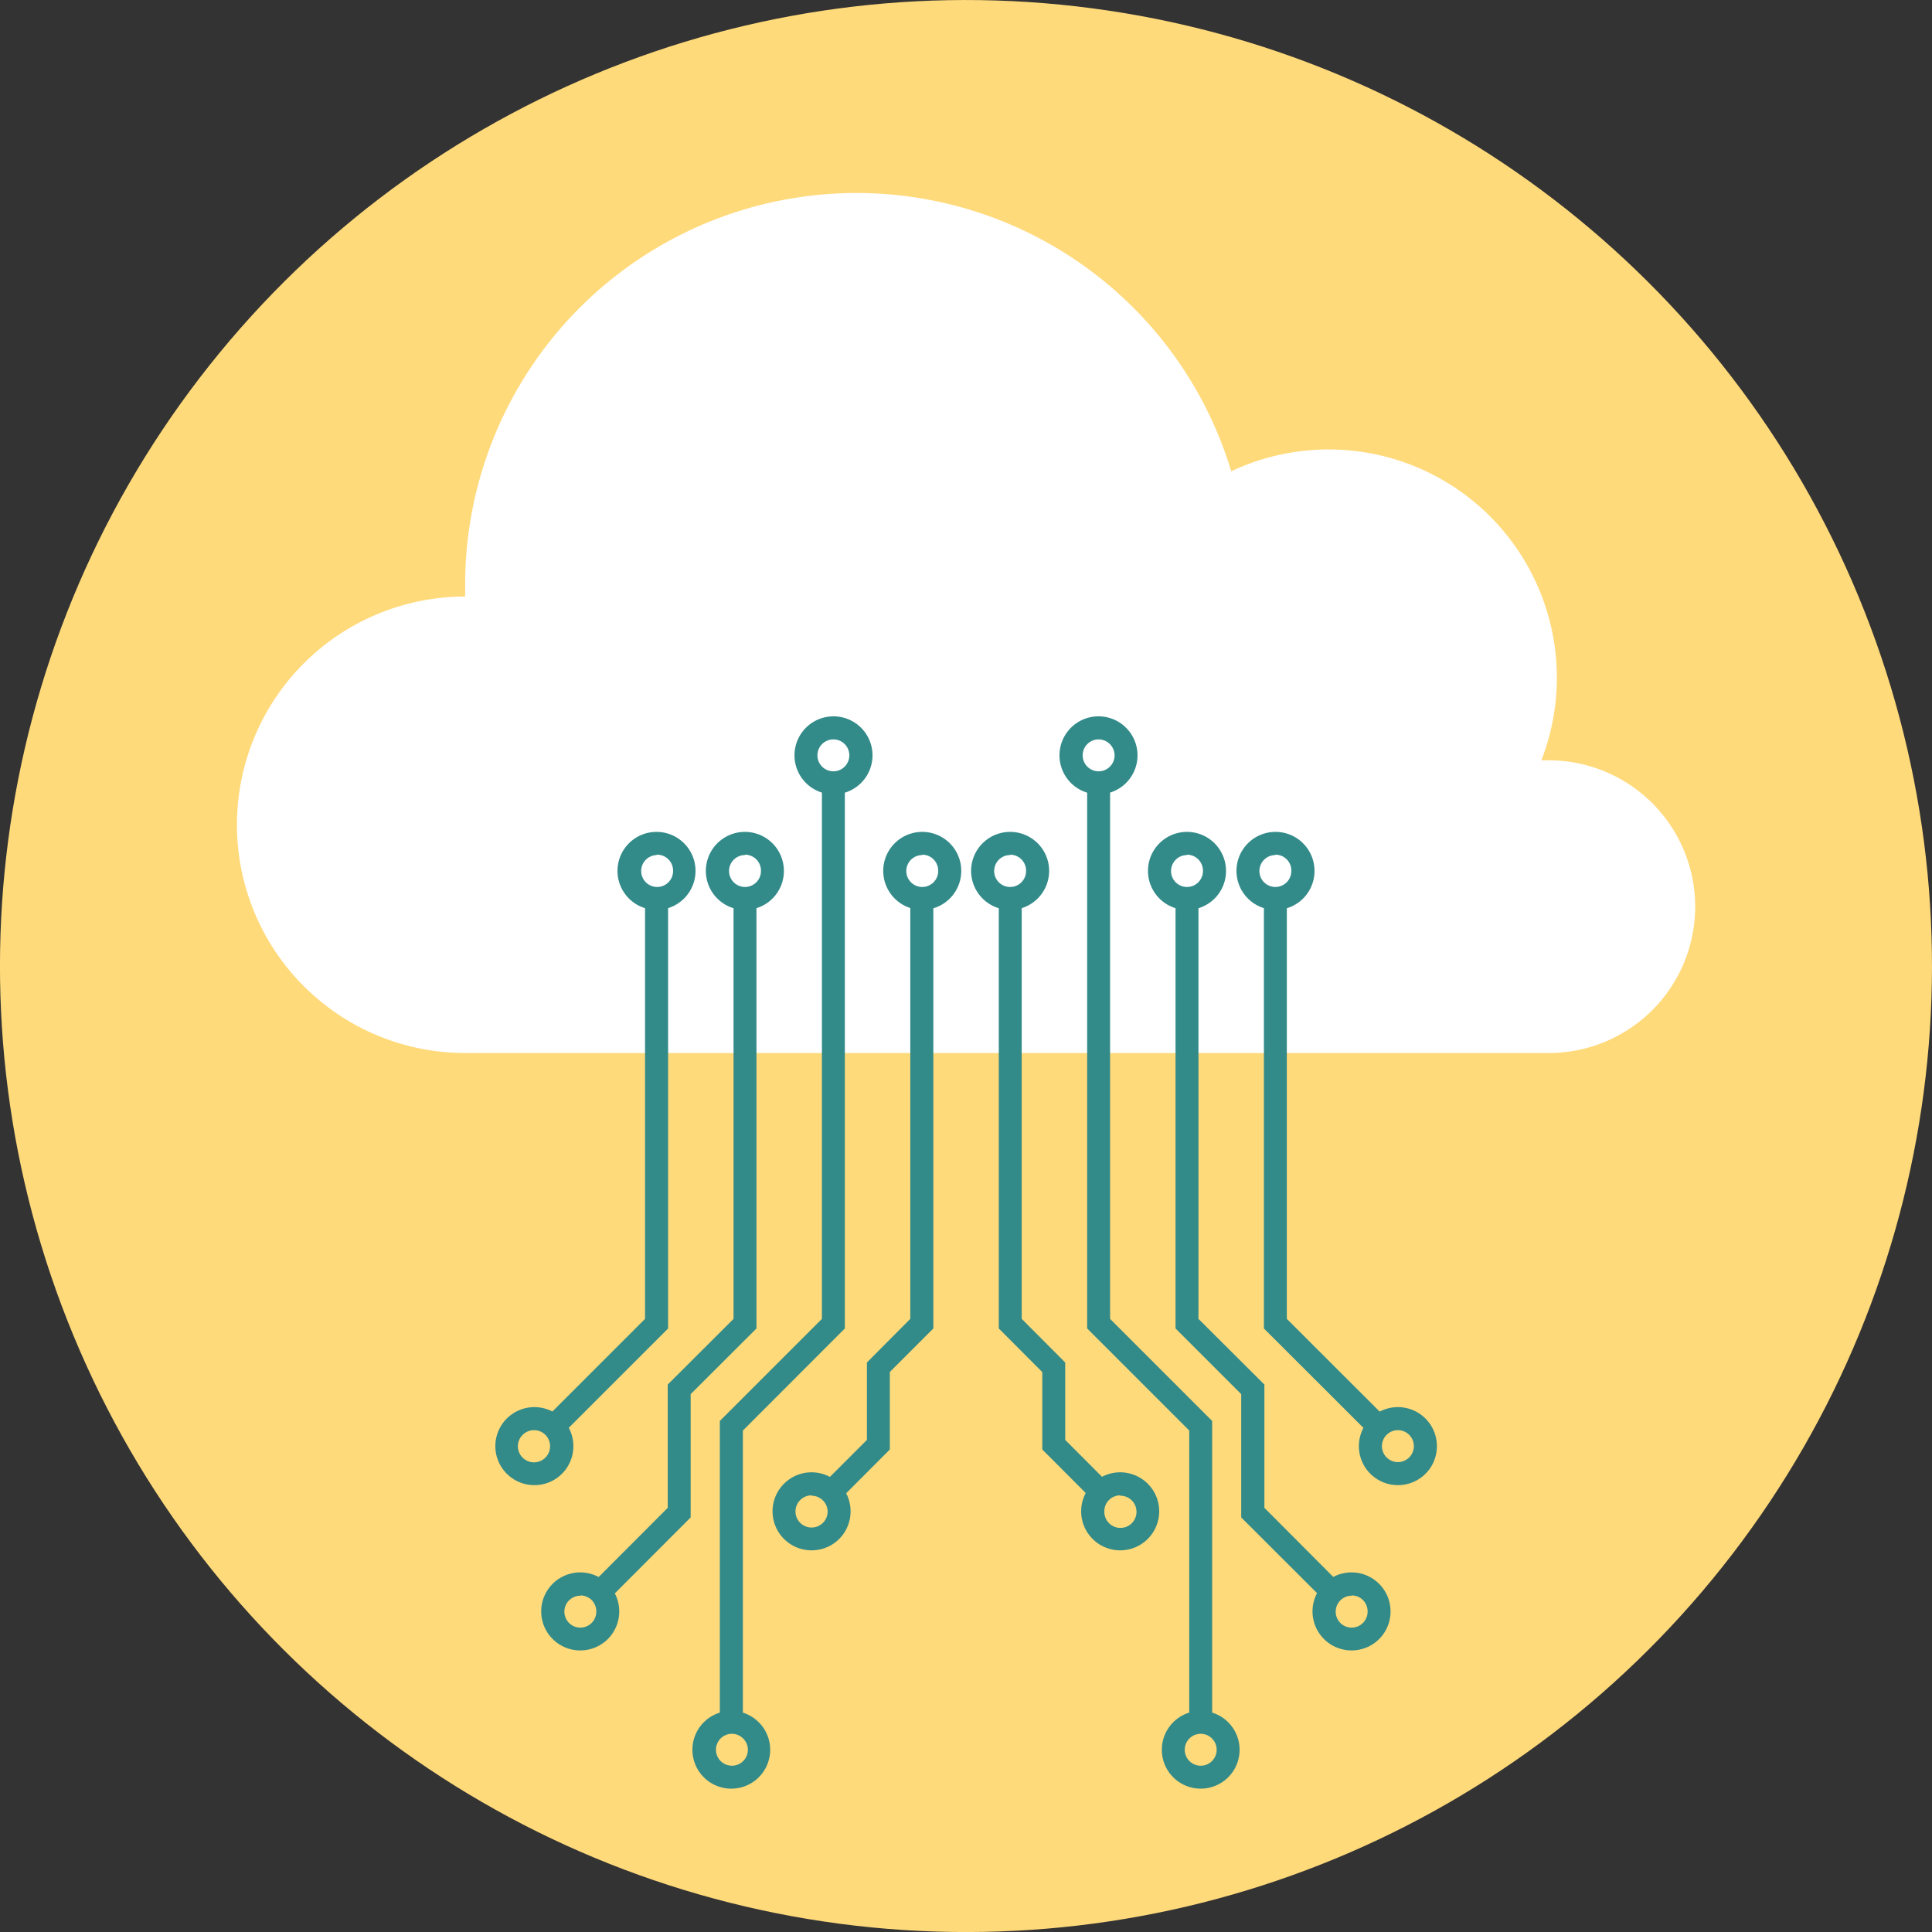<svg xmlns="http://www.w3.org/2000/svg" viewBox="0 0 155 155"><rect x="0" y="0" width="155" height="155" fill="#333333" stroke="none"/><defs><style>.cls-1{fill:#ffda7b;}.cls-2{fill:#fff;}.cls-3{fill:#338b89;}</style></defs><title>request2</title><g id="Layer_2" data-name="Layer 2"><g id="Layer_3" data-name="Layer 3"><circle class="cls-1" cx="77.5" cy="77.5" r="77.5" transform="translate(-23.76 35.56) rotate(-22.5)"/><path class="cls-2" d="M37.32,47.81h0c0-.3,0-.6,0-.91a31.4,31.4,0,0,1,61.46-9.09A18.31,18.31,0,0,1,123.66,61l.6,0a11.74,11.74,0,1,1,0,23.48H37.32a18.31,18.31,0,1,1,0-36.62Z"/><polygon class="cls-3" points="45.06 115.12 43.75 113.81 51.75 105.81 51.75 72.05 53.6 72.05 53.6 106.58 45.06 115.12"/><polygon class="cls-3" points="59.6 138.18 57.75 138.18 57.75 114 65.94 105.81 65.94 62.8 67.78 62.8 67.78 106.58 59.6 114.77 59.6 138.18"/><polygon class="cls-3" points="67.33 120.36 66.02 119.05 69.55 115.52 69.55 109.31 73.03 105.81 73.03 72.05 74.88 72.05 74.88 106.58 71.39 110.07 71.39 116.29 67.33 120.36"/><polygon class="cls-3" points="48.77 128.39 47.46 127.09 53.57 120.97 53.57 111.08 58.85 105.81 58.85 72.05 60.69 72.05 60.69 106.58 55.41 111.85 55.41 121.74 48.77 128.39"/><path class="cls-3" d="M42.84,119.15A3.13,3.13,0,1,1,46,116,3.12,3.12,0,0,1,42.84,119.15Zm0-4.41A1.29,1.29,0,1,0,44.13,116,1.28,1.28,0,0,0,42.84,114.74Z"/><path class="cls-3" d="M46.56,132.41a3.13,3.13,0,1,1,3.12-3.12A3.12,3.12,0,0,1,46.56,132.41Zm0-4.39a1.28,1.28,0,1,0,1.28,1.27A1.27,1.27,0,0,0,46.56,128Z"/><path class="cls-3" d="M58.67,143.5a3.12,3.12,0,1,1,3.12-3.12A3.12,3.12,0,0,1,58.67,143.5Zm0-4.4A1.28,1.28,0,1,0,60,140.38,1.29,1.29,0,0,0,58.67,139.1Z"/><path class="cls-3" d="M52.68,73a3.13,3.13,0,1,1,3.12-3.12A3.13,3.13,0,0,1,52.68,73Zm0-4.4A1.28,1.28,0,1,0,54,69.85,1.28,1.28,0,0,0,52.68,68.57Z"/><path class="cls-3" d="M59.77,73a3.13,3.13,0,1,1,3.12-3.12A3.12,3.12,0,0,1,59.77,73Zm0-4.4a1.28,1.28,0,1,0,1.28,1.28A1.28,1.28,0,0,0,59.77,68.57Z"/><path class="cls-3" d="M74,73a3.13,3.13,0,1,1,3.12-3.12A3.13,3.13,0,0,1,74,73Zm0-4.4a1.28,1.28,0,1,0,1.27,1.28A1.28,1.28,0,0,0,74,68.57Z"/><path class="cls-3" d="M66.86,63.73A3.13,3.13,0,1,1,70,60.6,3.13,3.13,0,0,1,66.86,63.73Zm0-4.41a1.28,1.28,0,1,0,1.28,1.28A1.28,1.28,0,0,0,66.86,59.32Z"/><path class="cls-3" d="M81.05,73a3.13,3.13,0,1,1,3.12-3.12A3.13,3.13,0,0,1,81.05,73Zm0-4.4a1.28,1.28,0,1,0,1.27,1.28A1.28,1.28,0,0,0,81.05,68.57Z"/><path class="cls-3" d="M88.14,63.73a3.13,3.13,0,1,1,3.12-3.13A3.13,3.13,0,0,1,88.14,63.73Zm0-4.41a1.28,1.28,0,1,0,1.28,1.28A1.29,1.29,0,0,0,88.14,59.32Z"/><path class="cls-3" d="M95.23,73a3.13,3.13,0,1,1,3.13-3.12A3.12,3.12,0,0,1,95.23,73Zm0-4.4a1.28,1.28,0,1,0,1.28,1.28A1.28,1.28,0,0,0,95.23,68.57Z"/><path class="cls-3" d="M102.32,73a3.13,3.13,0,1,1,3.14-3.12A3.12,3.12,0,0,1,102.32,73Zm0-4.4a1.28,1.28,0,1,0,1.28,1.28A1.27,1.27,0,0,0,102.32,68.57Z"/><path class="cls-3" d="M65.12,124.38a3.13,3.13,0,1,1,3.12-3.12A3.12,3.12,0,0,1,65.12,124.38Zm0-4.41a1.29,1.29,0,1,0,1.28,1.29A1.29,1.29,0,0,0,65.12,120Z"/><polygon class="cls-3" points="109.95 115.12 101.4 106.58 101.4 72.05 103.24 72.05 103.24 105.81 111.25 113.81 109.95 115.12"/><polygon class="cls-3" points="97.25 138.18 95.41 138.18 95.41 114.77 87.22 106.58 87.22 62.8 89.06 62.8 89.06 105.81 97.25 114 97.25 138.18"/><polygon class="cls-3" points="87.68 120.36 83.62 116.29 83.62 110.08 80.13 106.58 80.13 72.05 81.97 72.05 81.97 105.81 85.46 109.31 85.46 115.52 88.98 119.05 87.68 120.36"/><polygon class="cls-3" points="106.24 128.39 99.58 121.74 99.58 111.85 94.31 106.58 94.31 72.05 96.15 72.05 96.15 105.81 101.44 111.08 101.44 120.97 107.54 127.09 106.24 128.39"/><path class="cls-3" d="M112.15,119.15a3.13,3.13,0,1,1,3.13-3.12A3.12,3.12,0,0,1,112.15,119.15Zm0-4.41a1.28,1.28,0,1,0,1.28,1.29A1.28,1.28,0,0,0,112.15,114.74Z"/><path class="cls-3" d="M108.44,132.41a3.13,3.13,0,1,1,3.12-3.12A3.12,3.12,0,0,1,108.44,132.41Zm0-4.39a1.28,1.28,0,1,0,1.28,1.27A1.27,1.27,0,0,0,108.44,128Z"/><path class="cls-3" d="M96.33,143.5a3.12,3.12,0,1,1,3.12-3.12A3.12,3.12,0,0,1,96.33,143.5Zm0-4.4a1.28,1.28,0,1,0,1.28,1.28A1.28,1.28,0,0,0,96.33,139.1Z"/><path class="cls-3" d="M89.88,124.38A3.13,3.13,0,1,1,93,121.24,3.13,3.13,0,0,1,89.88,124.38Zm0-4.41a1.27,1.27,0,0,0-1.28,1.27A1.29,1.29,0,1,0,89.88,120Z"/></g></g></svg>